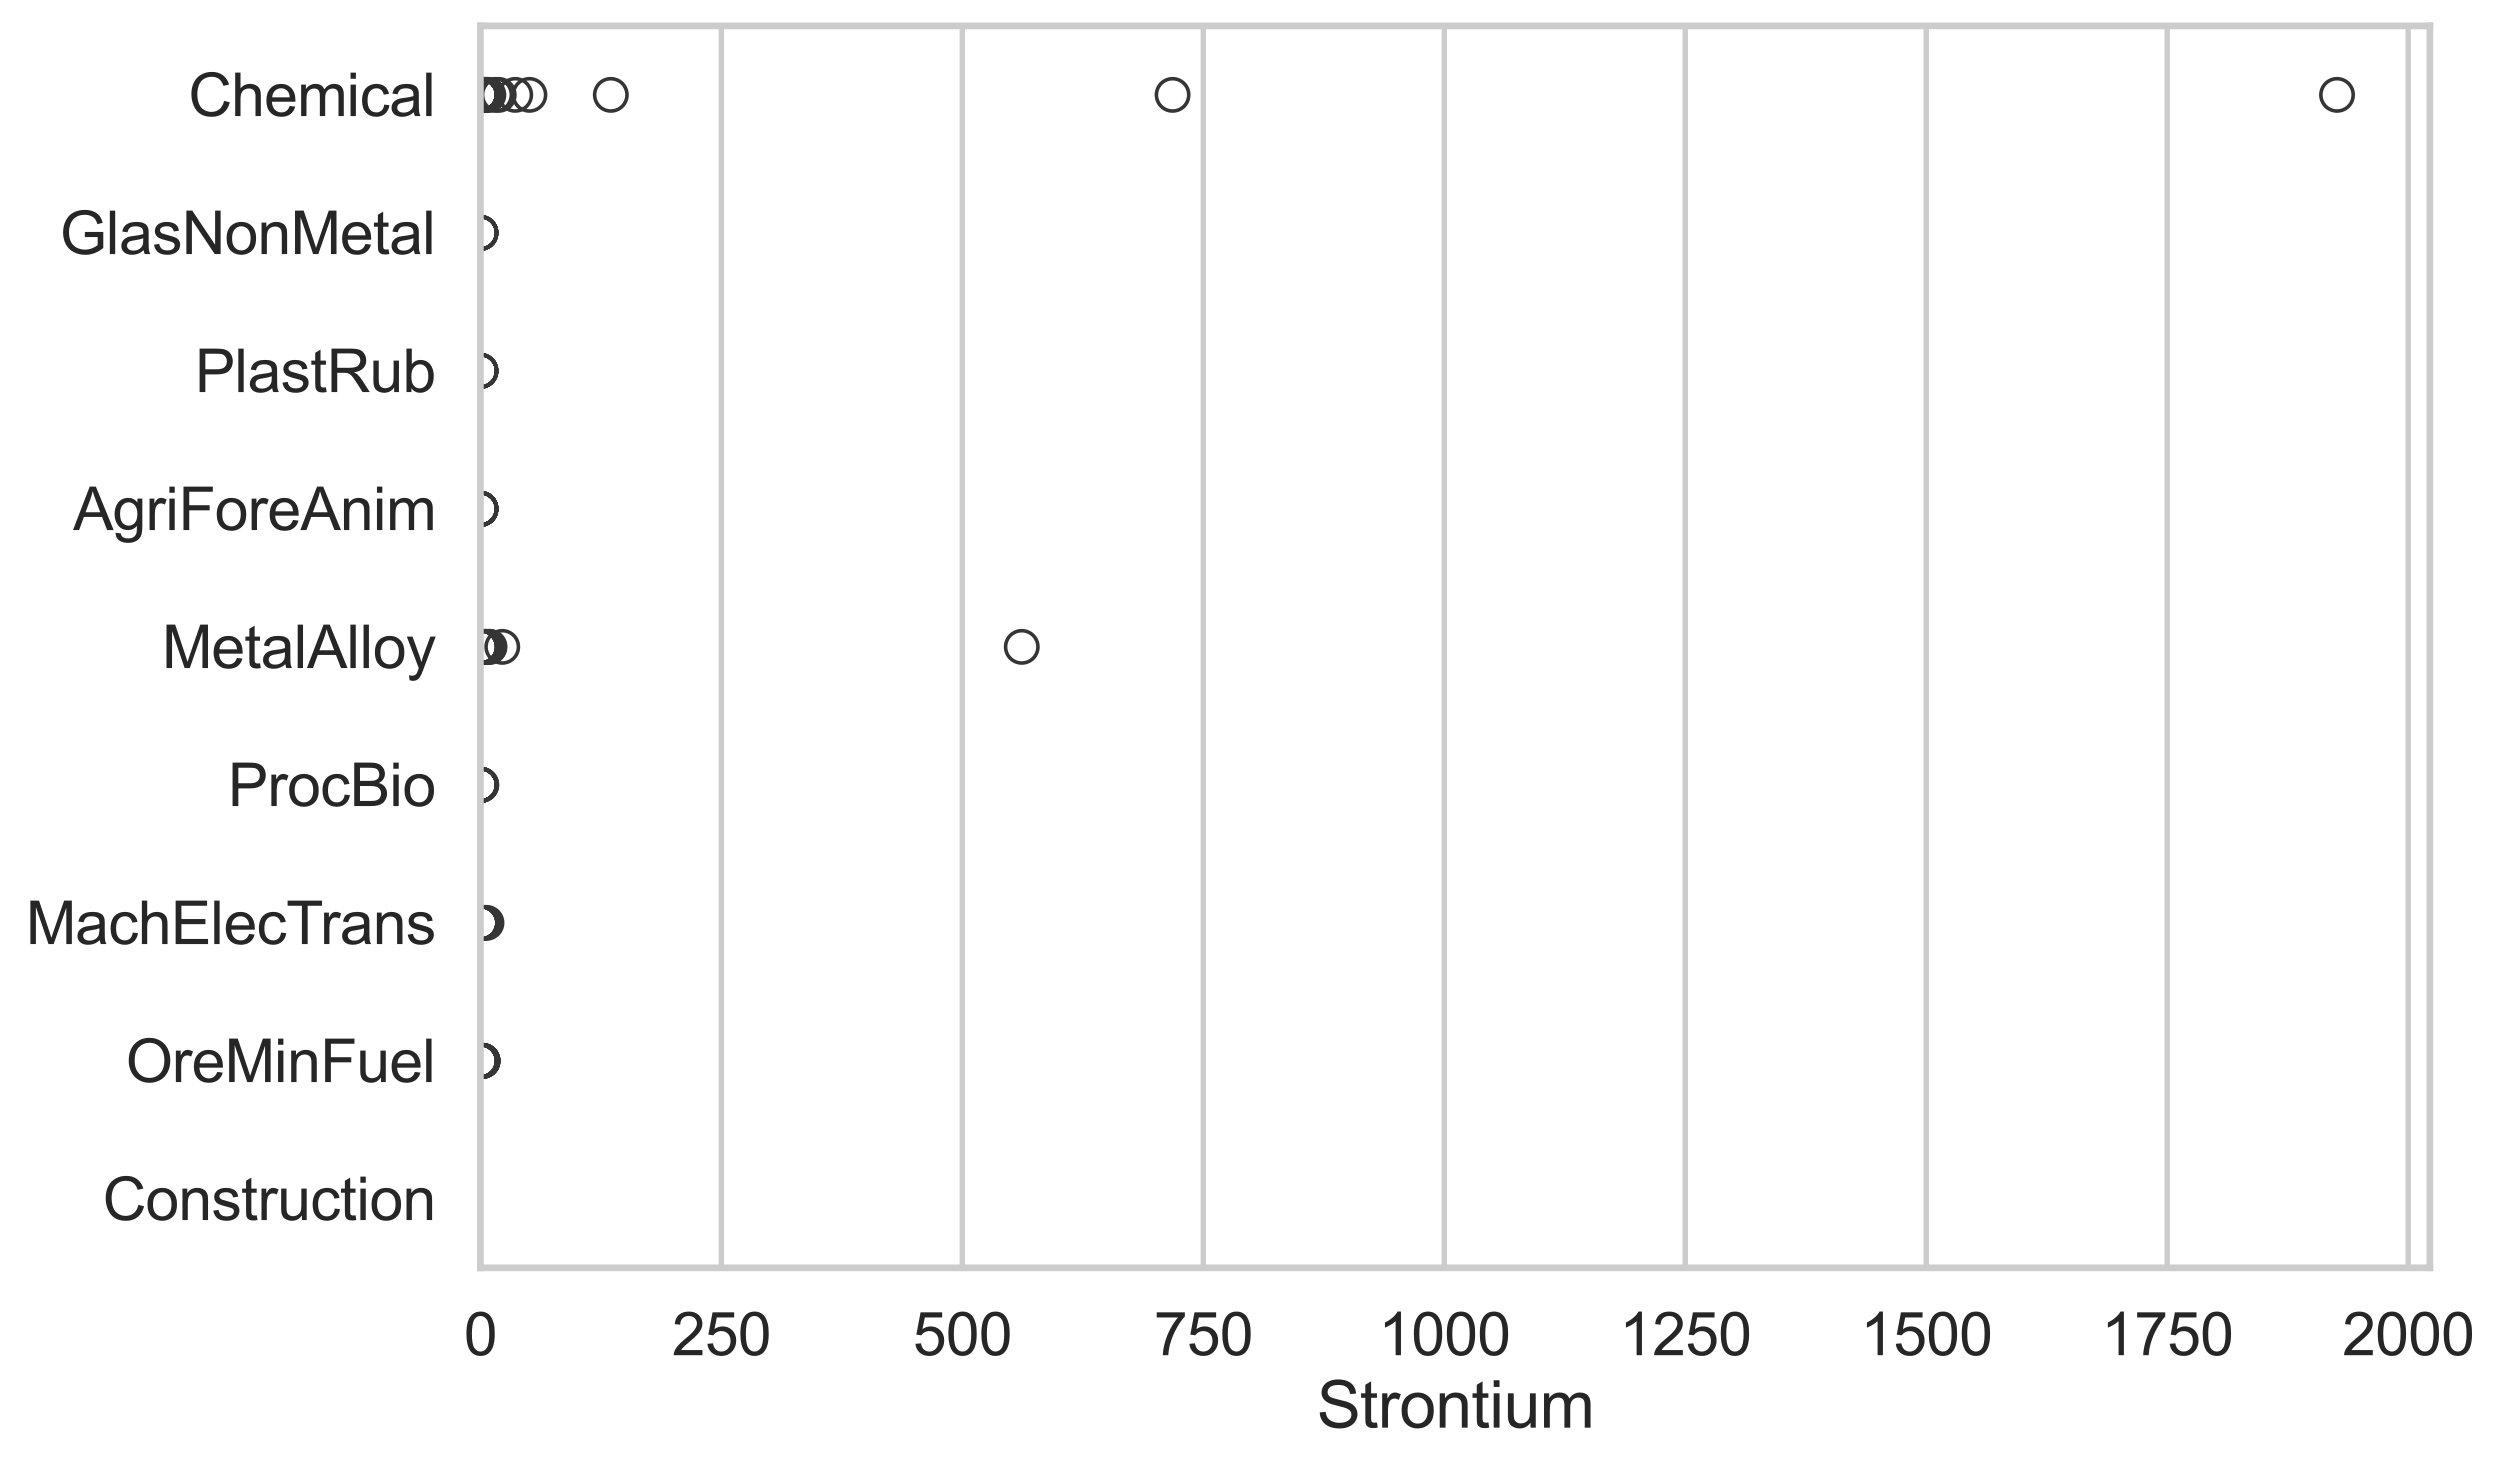 <?xml version="1.0" encoding="utf-8" standalone="no"?>
<!DOCTYPE svg PUBLIC "-//W3C//DTD SVG 1.1//EN"
  "http://www.w3.org/Graphics/SVG/1.1/DTD/svg11.dtd">
<svg xmlns:xlink="http://www.w3.org/1999/xlink" width="695.785pt" height="408.111pt" viewBox="0 0 695.785 408.111" xmlns="http://www.w3.org/2000/svg" version="1.1">
 <defs>
  <style type="text/css">*{stroke-linejoin: round; stroke-linecap: butt}</style>
 </defs>
 <g id="figure_1">
  <g id="patch_1">
   <path d="M 0 408.111 
L 695.785 408.111 
L 695.785 0 
L 0 0 
z
" style="fill: #ffffff"/>
  </g>
  <g id="axes_1">
   <g id="patch_2">
    <path d="M 133.697 352.86 
L 676.268 352.86 
L 676.268 7.2 
L 133.697 7.2 
z
" style="fill: #ffffff"/>
   </g>
   <g id="matplotlib.axis_1">
    <g id="xtick_1">
     <g id="line2d_1">
      <path d="M 133.697 352.86 
L 133.697 7.2 
" clip-path="url(#p10e3d4c0ec)" style="fill: none; stroke: #cccccc; stroke-width: 1.5; stroke-linecap: round"/>
     </g>
     <g id="text_1">
      <!-- 0 -->
      <g style="fill: #262626" transform="translate(129.109 377.17) scale(0.165 -0.165)">
       <defs>
        <path id="ArialMT-30" d="M 266 2259 
Q 266 3072 433 3567 
Q 600 4063 929 4331 
Q 1259 4600 1759 4600 
Q 2128 4600 2406 4451 
Q 2684 4303 2865 4023 
Q 3047 3744 3150 3342 
Q 3253 2941 3253 2259 
Q 3253 1453 3087 958 
Q 2922 463 2592 192 
Q 2263 -78 1759 -78 
Q 1097 -78 719 397 
Q 266 969 266 2259 
z
M 844 2259 
Q 844 1131 1108 757 
Q 1372 384 1759 384 
Q 2147 384 2411 759 
Q 2675 1134 2675 2259 
Q 2675 3391 2411 3762 
Q 2147 4134 1753 4134 
Q 1366 4134 1134 3806 
Q 844 3388 844 2259 
z
" transform="scale(0.016)"/>
       </defs>
       <use xlink:href="#ArialMT-30"/>
      </g>
     </g>
    </g>
    <g id="xtick_2">
     <g id="line2d_2">
      <path d="M 200.764 352.86 
L 200.764 7.2 
" clip-path="url(#p10e3d4c0ec)" style="fill: none; stroke: #cccccc; stroke-width: 1.5; stroke-linecap: round"/>
     </g>
     <g id="text_2">
      <!-- 250 -->
      <g style="fill: #262626" transform="translate(187.001 377.17) scale(0.165 -0.165)">
       <defs>
        <path id="ArialMT-32" d="M 3222 541 
L 3222 0 
L 194 0 
Q 188 203 259 391 
Q 375 700 629 1000 
Q 884 1300 1366 1694 
Q 2113 2306 2375 2664 
Q 2638 3022 2638 3341 
Q 2638 3675 2398 3904 
Q 2159 4134 1775 4134 
Q 1369 4134 1125 3890 
Q 881 3647 878 3216 
L 300 3275 
Q 359 3922 746 4261 
Q 1134 4600 1788 4600 
Q 2447 4600 2831 4234 
Q 3216 3869 3216 3328 
Q 3216 3053 3103 2787 
Q 2991 2522 2730 2228 
Q 2469 1934 1863 1422 
Q 1356 997 1212 845 
Q 1069 694 975 541 
L 3222 541 
z
" transform="scale(0.016)"/>
        <path id="ArialMT-35" d="M 266 1200 
L 856 1250 
Q 922 819 1161 601 
Q 1400 384 1738 384 
Q 2144 384 2425 690 
Q 2706 997 2706 1503 
Q 2706 1984 2436 2262 
Q 2166 2541 1728 2541 
Q 1456 2541 1237 2417 
Q 1019 2294 894 2097 
L 366 2166 
L 809 4519 
L 3088 4519 
L 3088 3981 
L 1259 3981 
L 1013 2750 
Q 1425 3038 1878 3038 
Q 2478 3038 2890 2622 
Q 3303 2206 3303 1553 
Q 3303 931 2941 478 
Q 2500 -78 1738 -78 
Q 1113 -78 717 272 
Q 322 622 266 1200 
z
" transform="scale(0.016)"/>
       </defs>
       <use xlink:href="#ArialMT-32"/>
       <use xlink:href="#ArialMT-35" transform="translate(55.615 0)"/>
       <use xlink:href="#ArialMT-30" transform="translate(111.23 0)"/>
      </g>
     </g>
    </g>
    <g id="xtick_3">
     <g id="line2d_3">
      <path d="M 267.831 352.86 
L 267.831 7.2 
" clip-path="url(#p10e3d4c0ec)" style="fill: none; stroke: #cccccc; stroke-width: 1.5; stroke-linecap: round"/>
     </g>
     <g id="text_3">
      <!-- 500 -->
      <g style="fill: #262626" transform="translate(254.068 377.17) scale(0.165 -0.165)">
       <use xlink:href="#ArialMT-35"/>
       <use xlink:href="#ArialMT-30" transform="translate(55.615 0)"/>
       <use xlink:href="#ArialMT-30" transform="translate(111.23 0)"/>
      </g>
     </g>
    </g>
    <g id="xtick_4">
     <g id="line2d_4">
      <path d="M 334.898 352.86 
L 334.898 7.2 
" clip-path="url(#p10e3d4c0ec)" style="fill: none; stroke: #cccccc; stroke-width: 1.5; stroke-linecap: round"/>
     </g>
     <g id="text_4">
      <!-- 750 -->
      <g style="fill: #262626" transform="translate(321.135 377.17) scale(0.165 -0.165)">
       <defs>
        <path id="ArialMT-37" d="M 303 3981 
L 303 4522 
L 3269 4522 
L 3269 4084 
Q 2831 3619 2401 2847 
Q 1972 2075 1738 1259 
Q 1569 684 1522 0 
L 944 0 
Q 953 541 1156 1306 
Q 1359 2072 1739 2783 
Q 2119 3494 2547 3981 
L 303 3981 
z
" transform="scale(0.016)"/>
       </defs>
       <use xlink:href="#ArialMT-37"/>
       <use xlink:href="#ArialMT-35" transform="translate(55.615 0)"/>
       <use xlink:href="#ArialMT-30" transform="translate(111.23 0)"/>
      </g>
     </g>
    </g>
    <g id="xtick_5">
     <g id="line2d_5">
      <path d="M 401.965 352.86 
L 401.965 7.2 
" clip-path="url(#p10e3d4c0ec)" style="fill: none; stroke: #cccccc; stroke-width: 1.5; stroke-linecap: round"/>
     </g>
     <g id="text_5">
      <!-- 1000 -->
      <g style="fill: #262626" transform="translate(383.614 377.17) scale(0.165 -0.165)">
       <defs>
        <path id="ArialMT-31" d="M 2384 0 
L 1822 0 
L 1822 3584 
Q 1619 3391 1289 3197 
Q 959 3003 697 2906 
L 697 3450 
Q 1169 3672 1522 3987 
Q 1875 4303 2022 4600 
L 2384 4600 
L 2384 0 
z
" transform="scale(0.016)"/>
       </defs>
       <use xlink:href="#ArialMT-31"/>
       <use xlink:href="#ArialMT-30" transform="translate(55.615 0)"/>
       <use xlink:href="#ArialMT-30" transform="translate(111.23 0)"/>
       <use xlink:href="#ArialMT-30" transform="translate(166.846 0)"/>
      </g>
     </g>
    </g>
    <g id="xtick_6">
     <g id="line2d_6">
      <path d="M 469.032 352.86 
L 469.032 7.2 
" clip-path="url(#p10e3d4c0ec)" style="fill: none; stroke: #cccccc; stroke-width: 1.5; stroke-linecap: round"/>
     </g>
     <g id="text_6">
      <!-- 1250 -->
      <g style="fill: #262626" transform="translate(450.681 377.17) scale(0.165 -0.165)">
       <use xlink:href="#ArialMT-31"/>
       <use xlink:href="#ArialMT-32" transform="translate(55.615 0)"/>
       <use xlink:href="#ArialMT-35" transform="translate(111.23 0)"/>
       <use xlink:href="#ArialMT-30" transform="translate(166.846 0)"/>
      </g>
     </g>
    </g>
    <g id="xtick_7">
     <g id="line2d_7">
      <path d="M 536.099 352.86 
L 536.099 7.2 
" clip-path="url(#p10e3d4c0ec)" style="fill: none; stroke: #cccccc; stroke-width: 1.5; stroke-linecap: round"/>
     </g>
     <g id="text_7">
      <!-- 1500 -->
      <g style="fill: #262626" transform="translate(517.748 377.17) scale(0.165 -0.165)">
       <use xlink:href="#ArialMT-31"/>
       <use xlink:href="#ArialMT-35" transform="translate(55.615 0)"/>
       <use xlink:href="#ArialMT-30" transform="translate(111.23 0)"/>
       <use xlink:href="#ArialMT-30" transform="translate(166.846 0)"/>
      </g>
     </g>
    </g>
    <g id="xtick_8">
     <g id="line2d_8">
      <path d="M 603.166 352.86 
L 603.166 7.2 
" clip-path="url(#p10e3d4c0ec)" style="fill: none; stroke: #cccccc; stroke-width: 1.5; stroke-linecap: round"/>
     </g>
     <g id="text_8">
      <!-- 1750 -->
      <g style="fill: #262626" transform="translate(584.815 377.17) scale(0.165 -0.165)">
       <use xlink:href="#ArialMT-31"/>
       <use xlink:href="#ArialMT-37" transform="translate(55.615 0)"/>
       <use xlink:href="#ArialMT-35" transform="translate(111.23 0)"/>
       <use xlink:href="#ArialMT-30" transform="translate(166.846 0)"/>
      </g>
     </g>
    </g>
    <g id="xtick_9">
     <g id="line2d_9">
      <path d="M 670.234 352.86 
L 670.234 7.2 
" clip-path="url(#p10e3d4c0ec)" style="fill: none; stroke: #cccccc; stroke-width: 1.5; stroke-linecap: round"/>
     </g>
     <g id="text_9">
      <!-- 2000 -->
      <g style="fill: #262626" transform="translate(651.882 377.17) scale(0.165 -0.165)">
       <use xlink:href="#ArialMT-32"/>
       <use xlink:href="#ArialMT-30" transform="translate(55.615 0)"/>
       <use xlink:href="#ArialMT-30" transform="translate(111.23 0)"/>
       <use xlink:href="#ArialMT-30" transform="translate(166.846 0)"/>
      </g>
     </g>
    </g>
    <g id="text_10">
     <!-- Strontium -->
     <g style="fill: #262626" transform="translate(366.471 397.334) scale(0.18 -0.18)">
      <defs>
       <path id="ArialMT-53" d="M 288 1472 
L 859 1522 
Q 900 1178 1048 958 
Q 1197 738 1509 602 
Q 1822 466 2213 466 
Q 2559 466 2825 569 
Q 3091 672 3220 851 
Q 3350 1031 3350 1244 
Q 3350 1459 3225 1620 
Q 3100 1781 2813 1891 
Q 2628 1963 1997 2114 
Q 1366 2266 1113 2400 
Q 784 2572 623 2826 
Q 463 3081 463 3397 
Q 463 3744 659 4045 
Q 856 4347 1234 4503 
Q 1613 4659 2075 4659 
Q 2584 4659 2973 4495 
Q 3363 4331 3572 4012 
Q 3781 3694 3797 3291 
L 3216 3247 
Q 3169 3681 2898 3903 
Q 2628 4125 2100 4125 
Q 1550 4125 1298 3923 
Q 1047 3722 1047 3438 
Q 1047 3191 1225 3031 
Q 1400 2872 2139 2705 
Q 2878 2538 3153 2413 
Q 3553 2228 3743 1945 
Q 3934 1663 3934 1294 
Q 3934 928 3725 604 
Q 3516 281 3123 101 
Q 2731 -78 2241 -78 
Q 1619 -78 1198 103 
Q 778 284 539 648 
Q 300 1013 288 1472 
z
" transform="scale(0.016)"/>
       <path id="ArialMT-74" d="M 1650 503 
L 1731 6 
Q 1494 -44 1306 -44 
Q 1000 -44 831 53 
Q 663 150 594 308 
Q 525 466 525 972 
L 525 2881 
L 113 2881 
L 113 3319 
L 525 3319 
L 525 4141 
L 1084 4478 
L 1084 3319 
L 1650 3319 
L 1650 2881 
L 1084 2881 
L 1084 941 
Q 1084 700 1114 631 
Q 1144 563 1211 522 
Q 1278 481 1403 481 
Q 1497 481 1650 503 
z
" transform="scale(0.016)"/>
       <path id="ArialMT-72" d="M 416 0 
L 416 3319 
L 922 3319 
L 922 2816 
Q 1116 3169 1280 3281 
Q 1444 3394 1641 3394 
Q 1925 3394 2219 3213 
L 2025 2691 
Q 1819 2813 1613 2813 
Q 1428 2813 1281 2702 
Q 1134 2591 1072 2394 
Q 978 2094 978 1738 
L 978 0 
L 416 0 
z
" transform="scale(0.016)"/>
       <path id="ArialMT-6f" d="M 213 1659 
Q 213 2581 725 3025 
Q 1153 3394 1769 3394 
Q 2453 3394 2887 2945 
Q 3322 2497 3322 1706 
Q 3322 1066 3130 698 
Q 2938 331 2570 128 
Q 2203 -75 1769 -75 
Q 1072 -75 642 372 
Q 213 819 213 1659 
z
M 791 1659 
Q 791 1022 1069 705 
Q 1347 388 1769 388 
Q 2188 388 2466 706 
Q 2744 1025 2744 1678 
Q 2744 2294 2464 2611 
Q 2184 2928 1769 2928 
Q 1347 2928 1069 2612 
Q 791 2297 791 1659 
z
" transform="scale(0.016)"/>
       <path id="ArialMT-6e" d="M 422 0 
L 422 3319 
L 928 3319 
L 928 2847 
Q 1294 3394 1984 3394 
Q 2284 3394 2536 3286 
Q 2788 3178 2913 3003 
Q 3038 2828 3088 2588 
Q 3119 2431 3119 2041 
L 3119 0 
L 2556 0 
L 2556 2019 
Q 2556 2363 2490 2533 
Q 2425 2703 2258 2804 
Q 2091 2906 1866 2906 
Q 1506 2906 1245 2678 
Q 984 2450 984 1813 
L 984 0 
L 422 0 
z
" transform="scale(0.016)"/>
       <path id="ArialMT-69" d="M 425 3934 
L 425 4581 
L 988 4581 
L 988 3934 
L 425 3934 
z
M 425 0 
L 425 3319 
L 988 3319 
L 988 0 
L 425 0 
z
" transform="scale(0.016)"/>
       <path id="ArialMT-75" d="M 2597 0 
L 2597 488 
Q 2209 -75 1544 -75 
Q 1250 -75 995 37 
Q 741 150 617 320 
Q 494 491 444 738 
Q 409 903 409 1263 
L 409 3319 
L 972 3319 
L 972 1478 
Q 972 1038 1006 884 
Q 1059 663 1231 536 
Q 1403 409 1656 409 
Q 1909 409 2131 539 
Q 2353 669 2445 892 
Q 2538 1116 2538 1541 
L 2538 3319 
L 3100 3319 
L 3100 0 
L 2597 0 
z
" transform="scale(0.016)"/>
       <path id="ArialMT-6d" d="M 422 0 
L 422 3319 
L 925 3319 
L 925 2853 
Q 1081 3097 1340 3245 
Q 1600 3394 1931 3394 
Q 2300 3394 2536 3241 
Q 2772 3088 2869 2813 
Q 3263 3394 3894 3394 
Q 4388 3394 4653 3120 
Q 4919 2847 4919 2278 
L 4919 0 
L 4359 0 
L 4359 2091 
Q 4359 2428 4304 2576 
Q 4250 2725 4106 2815 
Q 3963 2906 3769 2906 
Q 3419 2906 3187 2673 
Q 2956 2441 2956 1928 
L 2956 0 
L 2394 0 
L 2394 2156 
Q 2394 2531 2256 2718 
Q 2119 2906 1806 2906 
Q 1569 2906 1367 2781 
Q 1166 2656 1075 2415 
Q 984 2175 984 1722 
L 984 0 
L 422 0 
z
" transform="scale(0.016)"/>
      </defs>
      <use xlink:href="#ArialMT-53"/>
      <use xlink:href="#ArialMT-74" transform="translate(66.699 0)"/>
      <use xlink:href="#ArialMT-72" transform="translate(94.482 0)"/>
      <use xlink:href="#ArialMT-6f" transform="translate(127.783 0)"/>
      <use xlink:href="#ArialMT-6e" transform="translate(183.398 0)"/>
      <use xlink:href="#ArialMT-74" transform="translate(239.014 0)"/>
      <use xlink:href="#ArialMT-69" transform="translate(266.797 0)"/>
      <use xlink:href="#ArialMT-75" transform="translate(289.014 0)"/>
      <use xlink:href="#ArialMT-6d" transform="translate(344.629 0)"/>
     </g>
    </g>
   </g>
   <g id="matplotlib.axis_2">
    <g id="ytick_1">
     <g id="text_11">
      <!-- Chemical -->
      <g style="fill: #262626" transform="translate(52.428 32.309) scale(0.165 -0.165)">
       <defs>
        <path id="ArialMT-43" d="M 3763 1606 
L 4369 1453 
Q 4178 706 3683 314 
Q 3188 -78 2472 -78 
Q 1731 -78 1267 223 
Q 803 525 561 1097 
Q 319 1669 319 2325 
Q 319 3041 592 3573 
Q 866 4106 1370 4382 
Q 1875 4659 2481 4659 
Q 3169 4659 3637 4309 
Q 4106 3959 4291 3325 
L 3694 3184 
Q 3534 3684 3231 3912 
Q 2928 4141 2469 4141 
Q 1941 4141 1586 3887 
Q 1231 3634 1087 3207 
Q 944 2781 944 2328 
Q 944 1744 1114 1308 
Q 1284 872 1643 656 
Q 2003 441 2422 441 
Q 2931 441 3284 734 
Q 3638 1028 3763 1606 
z
" transform="scale(0.016)"/>
        <path id="ArialMT-68" d="M 422 0 
L 422 4581 
L 984 4581 
L 984 2938 
Q 1378 3394 1978 3394 
Q 2347 3394 2619 3248 
Q 2891 3103 3008 2847 
Q 3125 2591 3125 2103 
L 3125 0 
L 2563 0 
L 2563 2103 
Q 2563 2525 2380 2717 
Q 2197 2909 1863 2909 
Q 1613 2909 1392 2779 
Q 1172 2650 1078 2428 
Q 984 2206 984 1816 
L 984 0 
L 422 0 
z
" transform="scale(0.016)"/>
        <path id="ArialMT-65" d="M 2694 1069 
L 3275 997 
Q 3138 488 2766 206 
Q 2394 -75 1816 -75 
Q 1088 -75 661 373 
Q 234 822 234 1631 
Q 234 2469 665 2931 
Q 1097 3394 1784 3394 
Q 2450 3394 2872 2941 
Q 3294 2488 3294 1666 
Q 3294 1616 3291 1516 
L 816 1516 
Q 847 969 1125 678 
Q 1403 388 1819 388 
Q 2128 388 2347 550 
Q 2566 713 2694 1069 
z
M 847 1978 
L 2700 1978 
Q 2663 2397 2488 2606 
Q 2219 2931 1791 2931 
Q 1403 2931 1139 2672 
Q 875 2413 847 1978 
z
" transform="scale(0.016)"/>
        <path id="ArialMT-63" d="M 2588 1216 
L 3141 1144 
Q 3050 572 2676 248 
Q 2303 -75 1759 -75 
Q 1078 -75 664 370 
Q 250 816 250 1647 
Q 250 2184 428 2587 
Q 606 2991 970 3192 
Q 1334 3394 1763 3394 
Q 2303 3394 2647 3120 
Q 2991 2847 3088 2344 
L 2541 2259 
Q 2463 2594 2264 2762 
Q 2066 2931 1784 2931 
Q 1359 2931 1093 2626 
Q 828 2322 828 1663 
Q 828 994 1084 691 
Q 1341 388 1753 388 
Q 2084 388 2306 591 
Q 2528 794 2588 1216 
z
" transform="scale(0.016)"/>
        <path id="ArialMT-61" d="M 2588 409 
Q 2275 144 1986 34 
Q 1697 -75 1366 -75 
Q 819 -75 525 192 
Q 231 459 231 875 
Q 231 1119 342 1320 
Q 453 1522 633 1644 
Q 813 1766 1038 1828 
Q 1203 1872 1538 1913 
Q 2219 1994 2541 2106 
Q 2544 2222 2544 2253 
Q 2544 2597 2384 2738 
Q 2169 2928 1744 2928 
Q 1347 2928 1158 2789 
Q 969 2650 878 2297 
L 328 2372 
Q 403 2725 575 2942 
Q 747 3159 1072 3276 
Q 1397 3394 1825 3394 
Q 2250 3394 2515 3294 
Q 2781 3194 2906 3042 
Q 3031 2891 3081 2659 
Q 3109 2516 3109 2141 
L 3109 1391 
Q 3109 606 3145 398 
Q 3181 191 3288 0 
L 2700 0 
Q 2613 175 2588 409 
z
M 2541 1666 
Q 2234 1541 1622 1453 
Q 1275 1403 1131 1340 
Q 988 1278 909 1158 
Q 831 1038 831 891 
Q 831 666 1001 516 
Q 1172 366 1500 366 
Q 1825 366 2078 508 
Q 2331 650 2450 897 
Q 2541 1088 2541 1459 
L 2541 1666 
z
" transform="scale(0.016)"/>
        <path id="ArialMT-6c" d="M 409 0 
L 409 4581 
L 972 4581 
L 972 0 
L 409 0 
z
" transform="scale(0.016)"/>
       </defs>
       <use xlink:href="#ArialMT-43"/>
       <use xlink:href="#ArialMT-68" transform="translate(72.217 0)"/>
       <use xlink:href="#ArialMT-65" transform="translate(127.832 0)"/>
       <use xlink:href="#ArialMT-6d" transform="translate(183.447 0)"/>
       <use xlink:href="#ArialMT-69" transform="translate(266.748 0)"/>
       <use xlink:href="#ArialMT-63" transform="translate(288.965 0)"/>
       <use xlink:href="#ArialMT-61" transform="translate(338.965 0)"/>
       <use xlink:href="#ArialMT-6c" transform="translate(394.58 0)"/>
      </g>
     </g>
    </g>
    <g id="ytick_2">
     <g id="text_12">
      <!-- GlasNonMetal -->
      <g style="fill: #262626" transform="translate(16.659 70.715) scale(0.165 -0.165)">
       <defs>
        <path id="ArialMT-47" d="M 2638 1797 
L 2638 2334 
L 4578 2338 
L 4578 638 
Q 4131 281 3656 101 
Q 3181 -78 2681 -78 
Q 2006 -78 1454 211 
Q 903 500 622 1047 
Q 341 1594 341 2269 
Q 341 2938 620 3517 
Q 900 4097 1425 4378 
Q 1950 4659 2634 4659 
Q 3131 4659 3532 4498 
Q 3934 4338 4162 4050 
Q 4391 3763 4509 3300 
L 3963 3150 
Q 3859 3500 3706 3700 
Q 3553 3900 3268 4020 
Q 2984 4141 2638 4141 
Q 2222 4141 1919 4014 
Q 1616 3888 1430 3681 
Q 1244 3475 1141 3228 
Q 966 2803 966 2306 
Q 966 1694 1177 1281 
Q 1388 869 1791 669 
Q 2194 469 2647 469 
Q 3041 469 3416 620 
Q 3791 772 3984 944 
L 3984 1797 
L 2638 1797 
z
" transform="scale(0.016)"/>
        <path id="ArialMT-73" d="M 197 991 
L 753 1078 
Q 800 744 1014 566 
Q 1228 388 1613 388 
Q 2000 388 2187 545 
Q 2375 703 2375 916 
Q 2375 1106 2209 1216 
Q 2094 1291 1634 1406 
Q 1016 1563 777 1677 
Q 538 1791 414 1992 
Q 291 2194 291 2438 
Q 291 2659 392 2848 
Q 494 3038 669 3163 
Q 800 3259 1026 3326 
Q 1253 3394 1513 3394 
Q 1903 3394 2198 3281 
Q 2494 3169 2634 2976 
Q 2775 2784 2828 2463 
L 2278 2388 
Q 2241 2644 2061 2787 
Q 1881 2931 1553 2931 
Q 1166 2931 1000 2803 
Q 834 2675 834 2503 
Q 834 2394 903 2306 
Q 972 2216 1119 2156 
Q 1203 2125 1616 2013 
Q 2213 1853 2448 1751 
Q 2684 1650 2818 1456 
Q 2953 1263 2953 975 
Q 2953 694 2789 445 
Q 2625 197 2315 61 
Q 2006 -75 1616 -75 
Q 969 -75 630 194 
Q 291 463 197 991 
z
" transform="scale(0.016)"/>
        <path id="ArialMT-4e" d="M 488 0 
L 488 4581 
L 1109 4581 
L 3516 984 
L 3516 4581 
L 4097 4581 
L 4097 0 
L 3475 0 
L 1069 3600 
L 1069 0 
L 488 0 
z
" transform="scale(0.016)"/>
        <path id="ArialMT-4d" d="M 475 0 
L 475 4581 
L 1388 4581 
L 2472 1338 
Q 2622 884 2691 659 
Q 2769 909 2934 1394 
L 4031 4581 
L 4847 4581 
L 4847 0 
L 4263 0 
L 4263 3834 
L 2931 0 
L 2384 0 
L 1059 3900 
L 1059 0 
L 475 0 
z
" transform="scale(0.016)"/>
       </defs>
       <use xlink:href="#ArialMT-47"/>
       <use xlink:href="#ArialMT-6c" transform="translate(77.783 0)"/>
       <use xlink:href="#ArialMT-61" transform="translate(100 0)"/>
       <use xlink:href="#ArialMT-73" transform="translate(155.615 0)"/>
       <use xlink:href="#ArialMT-4e" transform="translate(205.615 0)"/>
       <use xlink:href="#ArialMT-6f" transform="translate(277.832 0)"/>
       <use xlink:href="#ArialMT-6e" transform="translate(333.447 0)"/>
       <use xlink:href="#ArialMT-4d" transform="translate(389.062 0)"/>
       <use xlink:href="#ArialMT-65" transform="translate(472.363 0)"/>
       <use xlink:href="#ArialMT-74" transform="translate(527.979 0)"/>
       <use xlink:href="#ArialMT-61" transform="translate(555.762 0)"/>
       <use xlink:href="#ArialMT-6c" transform="translate(611.377 0)"/>
      </g>
     </g>
    </g>
    <g id="ytick_3">
     <g id="text_13">
      <!-- PlastRub -->
      <g style="fill: #262626" transform="translate(54.248 109.122) scale(0.165 -0.165)">
       <defs>
        <path id="ArialMT-50" d="M 494 0 
L 494 4581 
L 2222 4581 
Q 2678 4581 2919 4538 
Q 3256 4481 3484 4323 
Q 3713 4166 3852 3881 
Q 3991 3597 3991 3256 
Q 3991 2672 3619 2267 
Q 3247 1863 2275 1863 
L 1100 1863 
L 1100 0 
L 494 0 
z
M 1100 2403 
L 2284 2403 
Q 2872 2403 3119 2622 
Q 3366 2841 3366 3238 
Q 3366 3525 3220 3729 
Q 3075 3934 2838 4000 
Q 2684 4041 2272 4041 
L 1100 4041 
L 1100 2403 
z
" transform="scale(0.016)"/>
        <path id="ArialMT-52" d="M 503 0 
L 503 4581 
L 2534 4581 
Q 3147 4581 3465 4457 
Q 3784 4334 3975 4021 
Q 4166 3709 4166 3331 
Q 4166 2844 3850 2509 
Q 3534 2175 2875 2084 
Q 3116 1969 3241 1856 
Q 3506 1613 3744 1247 
L 4541 0 
L 3778 0 
L 3172 953 
Q 2906 1366 2734 1584 
Q 2563 1803 2427 1890 
Q 2291 1978 2150 2013 
Q 2047 2034 1813 2034 
L 1109 2034 
L 1109 0 
L 503 0 
z
M 1109 2559 
L 2413 2559 
Q 2828 2559 3062 2645 
Q 3297 2731 3419 2920 
Q 3541 3109 3541 3331 
Q 3541 3656 3305 3865 
Q 3069 4075 2559 4075 
L 1109 4075 
L 1109 2559 
z
" transform="scale(0.016)"/>
        <path id="ArialMT-62" d="M 941 0 
L 419 0 
L 419 4581 
L 981 4581 
L 981 2947 
Q 1338 3394 1891 3394 
Q 2197 3394 2470 3270 
Q 2744 3147 2920 2923 
Q 3097 2700 3197 2384 
Q 3297 2069 3297 1709 
Q 3297 856 2875 390 
Q 2453 -75 1863 -75 
Q 1275 -75 941 416 
L 941 0 
z
M 934 1684 
Q 934 1088 1097 822 
Q 1363 388 1816 388 
Q 2184 388 2453 708 
Q 2722 1028 2722 1663 
Q 2722 2313 2464 2622 
Q 2206 2931 1841 2931 
Q 1472 2931 1203 2611 
Q 934 2291 934 1684 
z
" transform="scale(0.016)"/>
       </defs>
       <use xlink:href="#ArialMT-50"/>
       <use xlink:href="#ArialMT-6c" transform="translate(66.699 0)"/>
       <use xlink:href="#ArialMT-61" transform="translate(88.916 0)"/>
       <use xlink:href="#ArialMT-73" transform="translate(144.531 0)"/>
       <use xlink:href="#ArialMT-74" transform="translate(194.531 0)"/>
       <use xlink:href="#ArialMT-52" transform="translate(222.314 0)"/>
       <use xlink:href="#ArialMT-75" transform="translate(294.531 0)"/>
       <use xlink:href="#ArialMT-62" transform="translate(350.146 0)"/>
      </g>
     </g>
    </g>
    <g id="ytick_4">
     <g id="text_14">
      <!-- AgriForeAnim -->
      <g style="fill: #262626" transform="translate(20.341 147.529) scale(0.165 -0.165)">
       <defs>
        <path id="ArialMT-41" d="M -9 0 
L 1750 4581 
L 2403 4581 
L 4278 0 
L 3588 0 
L 3053 1388 
L 1138 1388 
L 634 0 
L -9 0 
z
M 1313 1881 
L 2866 1881 
L 2388 3150 
Q 2169 3728 2063 4100 
Q 1975 3659 1816 3225 
L 1313 1881 
z
" transform="scale(0.016)"/>
        <path id="ArialMT-67" d="M 319 -275 
L 866 -356 
Q 900 -609 1056 -725 
Q 1266 -881 1628 -881 
Q 2019 -881 2231 -725 
Q 2444 -569 2519 -288 
Q 2563 -116 2559 434 
Q 2191 0 1641 0 
Q 956 0 581 494 
Q 206 988 206 1678 
Q 206 2153 378 2554 
Q 550 2956 876 3175 
Q 1203 3394 1644 3394 
Q 2231 3394 2613 2919 
L 2613 3319 
L 3131 3319 
L 3131 450 
Q 3131 -325 2973 -648 
Q 2816 -972 2473 -1159 
Q 2131 -1347 1631 -1347 
Q 1038 -1347 672 -1080 
Q 306 -813 319 -275 
z
M 784 1719 
Q 784 1066 1043 766 
Q 1303 466 1694 466 
Q 2081 466 2343 764 
Q 2606 1063 2606 1700 
Q 2606 2309 2336 2618 
Q 2066 2928 1684 2928 
Q 1309 2928 1046 2623 
Q 784 2319 784 1719 
z
" transform="scale(0.016)"/>
        <path id="ArialMT-46" d="M 525 0 
L 525 4581 
L 3616 4581 
L 3616 4041 
L 1131 4041 
L 1131 2622 
L 3281 2622 
L 3281 2081 
L 1131 2081 
L 1131 0 
L 525 0 
z
" transform="scale(0.016)"/>
       </defs>
       <use xlink:href="#ArialMT-41"/>
       <use xlink:href="#ArialMT-67" transform="translate(66.699 0)"/>
       <use xlink:href="#ArialMT-72" transform="translate(122.314 0)"/>
       <use xlink:href="#ArialMT-69" transform="translate(155.615 0)"/>
       <use xlink:href="#ArialMT-46" transform="translate(177.832 0)"/>
       <use xlink:href="#ArialMT-6f" transform="translate(238.916 0)"/>
       <use xlink:href="#ArialMT-72" transform="translate(294.531 0)"/>
       <use xlink:href="#ArialMT-65" transform="translate(327.832 0)"/>
       <use xlink:href="#ArialMT-41" transform="translate(383.447 0)"/>
       <use xlink:href="#ArialMT-6e" transform="translate(450.146 0)"/>
       <use xlink:href="#ArialMT-69" transform="translate(505.762 0)"/>
       <use xlink:href="#ArialMT-6d" transform="translate(527.979 0)"/>
      </g>
     </g>
    </g>
    <g id="ytick_5">
     <g id="text_15">
      <!-- MetalAlloy -->
      <g style="fill: #262626" transform="translate(45.088 185.935) scale(0.165 -0.165)">
       <defs>
        <path id="ArialMT-79" d="M 397 -1278 
L 334 -750 
Q 519 -800 656 -800 
Q 844 -800 956 -737 
Q 1069 -675 1141 -563 
Q 1194 -478 1313 -144 
Q 1328 -97 1363 -6 
L 103 3319 
L 709 3319 
L 1400 1397 
Q 1534 1031 1641 628 
Q 1738 1016 1872 1384 
L 2581 3319 
L 3144 3319 
L 1881 -56 
Q 1678 -603 1566 -809 
Q 1416 -1088 1222 -1217 
Q 1028 -1347 759 -1347 
Q 597 -1347 397 -1278 
z
" transform="scale(0.016)"/>
       </defs>
       <use xlink:href="#ArialMT-4d"/>
       <use xlink:href="#ArialMT-65" transform="translate(83.301 0)"/>
       <use xlink:href="#ArialMT-74" transform="translate(138.916 0)"/>
       <use xlink:href="#ArialMT-61" transform="translate(166.699 0)"/>
       <use xlink:href="#ArialMT-6c" transform="translate(222.314 0)"/>
       <use xlink:href="#ArialMT-41" transform="translate(244.531 0)"/>
       <use xlink:href="#ArialMT-6c" transform="translate(311.23 0)"/>
       <use xlink:href="#ArialMT-6c" transform="translate(333.447 0)"/>
       <use xlink:href="#ArialMT-6f" transform="translate(355.664 0)"/>
       <use xlink:href="#ArialMT-79" transform="translate(411.279 0)"/>
      </g>
     </g>
    </g>
    <g id="ytick_6">
     <g id="text_16">
      <!-- ProcBio -->
      <g style="fill: #262626" transform="translate(63.424 224.342) scale(0.165 -0.165)">
       <defs>
        <path id="ArialMT-42" d="M 469 0 
L 469 4581 
L 2188 4581 
Q 2713 4581 3030 4442 
Q 3347 4303 3526 4014 
Q 3706 3725 3706 3409 
Q 3706 3116 3547 2856 
Q 3388 2597 3066 2438 
Q 3481 2316 3704 2022 
Q 3928 1728 3928 1328 
Q 3928 1006 3792 729 
Q 3656 453 3456 303 
Q 3256 153 2954 76 
Q 2653 0 2216 0 
L 469 0 
z
M 1075 2656 
L 2066 2656 
Q 2469 2656 2644 2709 
Q 2875 2778 2992 2937 
Q 3109 3097 3109 3338 
Q 3109 3566 3000 3739 
Q 2891 3913 2687 3977 
Q 2484 4041 1991 4041 
L 1075 4041 
L 1075 2656 
z
M 1075 541 
L 2216 541 
Q 2509 541 2628 563 
Q 2838 600 2978 687 
Q 3119 775 3209 942 
Q 3300 1109 3300 1328 
Q 3300 1584 3169 1773 
Q 3038 1963 2805 2039 
Q 2572 2116 2134 2116 
L 1075 2116 
L 1075 541 
z
" transform="scale(0.016)"/>
       </defs>
       <use xlink:href="#ArialMT-50"/>
       <use xlink:href="#ArialMT-72" transform="translate(66.699 0)"/>
       <use xlink:href="#ArialMT-6f" transform="translate(100 0)"/>
       <use xlink:href="#ArialMT-63" transform="translate(155.615 0)"/>
       <use xlink:href="#ArialMT-42" transform="translate(205.615 0)"/>
       <use xlink:href="#ArialMT-69" transform="translate(272.314 0)"/>
       <use xlink:href="#ArialMT-6f" transform="translate(294.531 0)"/>
      </g>
     </g>
    </g>
    <g id="ytick_7">
     <g id="text_17">
      <!-- MachElecTrans -->
      <g style="fill: #262626" transform="translate(7.2 262.749) scale(0.165 -0.165)">
       <defs>
        <path id="ArialMT-45" d="M 506 0 
L 506 4581 
L 3819 4581 
L 3819 4041 
L 1113 4041 
L 1113 2638 
L 3647 2638 
L 3647 2100 
L 1113 2100 
L 1113 541 
L 3925 541 
L 3925 0 
L 506 0 
z
" transform="scale(0.016)"/>
        <path id="ArialMT-54" d="M 1659 0 
L 1659 4041 
L 150 4041 
L 150 4581 
L 3781 4581 
L 3781 4041 
L 2266 4041 
L 2266 0 
L 1659 0 
z
" transform="scale(0.016)"/>
       </defs>
       <use xlink:href="#ArialMT-4d"/>
       <use xlink:href="#ArialMT-61" transform="translate(83.301 0)"/>
       <use xlink:href="#ArialMT-63" transform="translate(138.916 0)"/>
       <use xlink:href="#ArialMT-68" transform="translate(188.916 0)"/>
       <use xlink:href="#ArialMT-45" transform="translate(244.531 0)"/>
       <use xlink:href="#ArialMT-6c" transform="translate(311.23 0)"/>
       <use xlink:href="#ArialMT-65" transform="translate(333.447 0)"/>
       <use xlink:href="#ArialMT-63" transform="translate(389.062 0)"/>
       <use xlink:href="#ArialMT-54" transform="translate(439.062 0)"/>
       <use xlink:href="#ArialMT-72" transform="translate(496.396 0)"/>
       <use xlink:href="#ArialMT-61" transform="translate(529.697 0)"/>
       <use xlink:href="#ArialMT-6e" transform="translate(585.312 0)"/>
       <use xlink:href="#ArialMT-73" transform="translate(640.928 0)"/>
      </g>
     </g>
    </g>
    <g id="ytick_8">
     <g id="text_18">
      <!-- OreMinFuel -->
      <g style="fill: #262626" transform="translate(35.013 301.155) scale(0.165 -0.165)">
       <defs>
        <path id="ArialMT-4f" d="M 309 2231 
Q 309 3372 921 4017 
Q 1534 4663 2503 4663 
Q 3138 4663 3647 4359 
Q 4156 4056 4423 3514 
Q 4691 2972 4691 2284 
Q 4691 1588 4409 1038 
Q 4128 488 3612 205 
Q 3097 -78 2500 -78 
Q 1853 -78 1343 234 
Q 834 547 571 1087 
Q 309 1628 309 2231 
z
M 934 2222 
Q 934 1394 1379 917 
Q 1825 441 2497 441 
Q 3181 441 3623 922 
Q 4066 1403 4066 2288 
Q 4066 2847 3877 3264 
Q 3688 3681 3323 3911 
Q 2959 4141 2506 4141 
Q 1863 4141 1398 3698 
Q 934 3256 934 2222 
z
" transform="scale(0.016)"/>
       </defs>
       <use xlink:href="#ArialMT-4f"/>
       <use xlink:href="#ArialMT-72" transform="translate(77.783 0)"/>
       <use xlink:href="#ArialMT-65" transform="translate(111.084 0)"/>
       <use xlink:href="#ArialMT-4d" transform="translate(166.699 0)"/>
       <use xlink:href="#ArialMT-69" transform="translate(250 0)"/>
       <use xlink:href="#ArialMT-6e" transform="translate(272.217 0)"/>
       <use xlink:href="#ArialMT-46" transform="translate(327.832 0)"/>
       <use xlink:href="#ArialMT-75" transform="translate(388.916 0)"/>
       <use xlink:href="#ArialMT-65" transform="translate(444.531 0)"/>
       <use xlink:href="#ArialMT-6c" transform="translate(500.146 0)"/>
      </g>
     </g>
    </g>
    <g id="ytick_9">
     <g id="text_19">
      <!-- Construction -->
      <g style="fill: #262626" transform="translate(28.575 339.562) scale(0.165 -0.165)">
       <use xlink:href="#ArialMT-43"/>
       <use xlink:href="#ArialMT-6f" transform="translate(72.217 0)"/>
       <use xlink:href="#ArialMT-6e" transform="translate(127.832 0)"/>
       <use xlink:href="#ArialMT-73" transform="translate(183.447 0)"/>
       <use xlink:href="#ArialMT-74" transform="translate(233.447 0)"/>
       <use xlink:href="#ArialMT-72" transform="translate(261.23 0)"/>
       <use xlink:href="#ArialMT-75" transform="translate(294.531 0)"/>
       <use xlink:href="#ArialMT-63" transform="translate(350.146 0)"/>
       <use xlink:href="#ArialMT-74" transform="translate(400.146 0)"/>
       <use xlink:href="#ArialMT-69" transform="translate(427.93 0)"/>
       <use xlink:href="#ArialMT-6f" transform="translate(450.146 0)"/>
       <use xlink:href="#ArialMT-6e" transform="translate(505.762 0)"/>
      </g>
     </g>
    </g>
   </g>
   <g id="patch_3">
    <path d="M 133.697 11.041 
L 133.697 41.766 
L 133.699 41.766 
L 133.699 11.041 
L 133.697 11.041 
z
" clip-path="url(#p10e3d4c0ec)" style="fill: #ca74db; stroke: #353535; stroke-linejoin: miter"/>
   </g>
   <g id="line2d_10">
    <path d="M 133.697 26.403 
L 133.697 26.403 
" clip-path="url(#p10e3d4c0ec)" style="fill: none; stroke: #353535"/>
   </g>
   <g id="line2d_11">
    <path d="M 133.699 26.403 
L 133.701 26.403 
" clip-path="url(#p10e3d4c0ec)" style="fill: none; stroke: #353535"/>
   </g>
   <g id="line2d_12">
    <path d="M 133.697 18.722 
L 133.697 34.085 
" clip-path="url(#p10e3d4c0ec)" style="fill: none; stroke: #353535; stroke-linecap: round"/>
   </g>
   <g id="line2d_13">
    <path d="M 133.701 18.722 
L 133.701 34.085 
" clip-path="url(#p10e3d4c0ec)" style="fill: none; stroke: #353535; stroke-linecap: round"/>
   </g>
   <g id="line2d_14">
    <defs>
     <path id="m606bcf3fbc" d="M 0 4.5 
C 1.193 4.5 2.338 4.026 3.182 3.182 
C 4.026 2.338 4.5 1.193 4.5 0 
C 4.5 -1.193 4.026 -2.338 3.182 -3.182 
C 2.338 -4.026 1.193 -4.5 0 -4.5 
C -1.193 -4.5 -2.338 -4.026 -3.182 -3.182 
C -4.026 -2.338 -4.5 -1.193 -4.5 0 
C -4.5 1.193 -4.026 2.338 -3.182 3.182 
C -2.338 4.026 -1.193 4.5 0 4.5 
z
" style="stroke: #353535"/>
    </defs>
    <g clip-path="url(#p10e3d4c0ec)">
     <use xlink:href="#m606bcf3fbc" x="133.702" y="26.403" style="fill-opacity: 0; stroke: #353535"/>
     <use xlink:href="#m606bcf3fbc" x="133.702" y="26.403" style="fill-opacity: 0; stroke: #353535"/>
     <use xlink:href="#m606bcf3fbc" x="133.852" y="26.403" style="fill-opacity: 0; stroke: #353535"/>
     <use xlink:href="#m606bcf3fbc" x="133.703" y="26.403" style="fill-opacity: 0; stroke: #353535"/>
     <use xlink:href="#m606bcf3fbc" x="133.702" y="26.403" style="fill-opacity: 0; stroke: #353535"/>
     <use xlink:href="#m606bcf3fbc" x="133.747" y="26.403" style="fill-opacity: 0; stroke: #353535"/>
     <use xlink:href="#m606bcf3fbc" x="133.701" y="26.403" style="fill-opacity: 0; stroke: #353535"/>
     <use xlink:href="#m606bcf3fbc" x="133.701" y="26.403" style="fill-opacity: 0; stroke: #353535"/>
     <use xlink:href="#m606bcf3fbc" x="133.702" y="26.403" style="fill-opacity: 0; stroke: #353535"/>
     <use xlink:href="#m606bcf3fbc" x="133.701" y="26.403" style="fill-opacity: 0; stroke: #353535"/>
     <use xlink:href="#m606bcf3fbc" x="133.705" y="26.403" style="fill-opacity: 0; stroke: #353535"/>
     <use xlink:href="#m606bcf3fbc" x="135.03" y="26.403" style="fill-opacity: 0; stroke: #353535"/>
     <use xlink:href="#m606bcf3fbc" x="134.171" y="26.403" style="fill-opacity: 0; stroke: #353535"/>
     <use xlink:href="#m606bcf3fbc" x="133.705" y="26.403" style="fill-opacity: 0; stroke: #353535"/>
     <use xlink:href="#m606bcf3fbc" x="133.931" y="26.403" style="fill-opacity: 0; stroke: #353535"/>
     <use xlink:href="#m606bcf3fbc" x="133.777" y="26.403" style="fill-opacity: 0; stroke: #353535"/>
     <use xlink:href="#m606bcf3fbc" x="133.948" y="26.403" style="fill-opacity: 0; stroke: #353535"/>
     <use xlink:href="#m606bcf3fbc" x="133.701" y="26.403" style="fill-opacity: 0; stroke: #353535"/>
     <use xlink:href="#m606bcf3fbc" x="133.706" y="26.403" style="fill-opacity: 0; stroke: #353535"/>
     <use xlink:href="#m606bcf3fbc" x="133.731" y="26.403" style="fill-opacity: 0; stroke: #353535"/>
     <use xlink:href="#m606bcf3fbc" x="133.703" y="26.403" style="fill-opacity: 0; stroke: #353535"/>
     <use xlink:href="#m606bcf3fbc" x="133.707" y="26.403" style="fill-opacity: 0; stroke: #353535"/>
     <use xlink:href="#m606bcf3fbc" x="133.704" y="26.403" style="fill-opacity: 0; stroke: #353535"/>
     <use xlink:href="#m606bcf3fbc" x="133.703" y="26.403" style="fill-opacity: 0; stroke: #353535"/>
     <use xlink:href="#m606bcf3fbc" x="133.707" y="26.403" style="fill-opacity: 0; stroke: #353535"/>
     <use xlink:href="#m606bcf3fbc" x="134.098" y="26.403" style="fill-opacity: 0; stroke: #353535"/>
     <use xlink:href="#m606bcf3fbc" x="137.818" y="26.403" style="fill-opacity: 0; stroke: #353535"/>
     <use xlink:href="#m606bcf3fbc" x="135.476" y="26.403" style="fill-opacity: 0; stroke: #353535"/>
     <use xlink:href="#m606bcf3fbc" x="133.703" y="26.403" style="fill-opacity: 0; stroke: #353535"/>
     <use xlink:href="#m606bcf3fbc" x="133.746" y="26.403" style="fill-opacity: 0; stroke: #353535"/>
     <use xlink:href="#m606bcf3fbc" x="133.983" y="26.403" style="fill-opacity: 0; stroke: #353535"/>
     <use xlink:href="#m606bcf3fbc" x="133.707" y="26.403" style="fill-opacity: 0; stroke: #353535"/>
     <use xlink:href="#m606bcf3fbc" x="133.859" y="26.403" style="fill-opacity: 0; stroke: #353535"/>
     <use xlink:href="#m606bcf3fbc" x="133.701" y="26.403" style="fill-opacity: 0; stroke: #353535"/>
     <use xlink:href="#m606bcf3fbc" x="133.705" y="26.403" style="fill-opacity: 0; stroke: #353535"/>
     <use xlink:href="#m606bcf3fbc" x="133.718" y="26.403" style="fill-opacity: 0; stroke: #353535"/>
     <use xlink:href="#m606bcf3fbc" x="133.882" y="26.403" style="fill-opacity: 0; stroke: #353535"/>
     <use xlink:href="#m606bcf3fbc" x="133.784" y="26.403" style="fill-opacity: 0; stroke: #353535"/>
     <use xlink:href="#m606bcf3fbc" x="133.704" y="26.403" style="fill-opacity: 0; stroke: #353535"/>
     <use xlink:href="#m606bcf3fbc" x="133.702" y="26.403" style="fill-opacity: 0; stroke: #353535"/>
     <use xlink:href="#m606bcf3fbc" x="133.703" y="26.403" style="fill-opacity: 0; stroke: #353535"/>
     <use xlink:href="#m606bcf3fbc" x="133.911" y="26.403" style="fill-opacity: 0; stroke: #353535"/>
     <use xlink:href="#m606bcf3fbc" x="134.057" y="26.403" style="fill-opacity: 0; stroke: #353535"/>
     <use xlink:href="#m606bcf3fbc" x="133.728" y="26.403" style="fill-opacity: 0; stroke: #353535"/>
     <use xlink:href="#m606bcf3fbc" x="326.347" y="26.403" style="fill-opacity: 0; stroke: #353535"/>
     <use xlink:href="#m606bcf3fbc" x="133.704" y="26.403" style="fill-opacity: 0; stroke: #353535"/>
     <use xlink:href="#m606bcf3fbc" x="133.704" y="26.403" style="fill-opacity: 0; stroke: #353535"/>
     <use xlink:href="#m606bcf3fbc" x="133.704" y="26.403" style="fill-opacity: 0; stroke: #353535"/>
     <use xlink:href="#m606bcf3fbc" x="133.965" y="26.403" style="fill-opacity: 0; stroke: #353535"/>
     <use xlink:href="#m606bcf3fbc" x="134.107" y="26.403" style="fill-opacity: 0; stroke: #353535"/>
     <use xlink:href="#m606bcf3fbc" x="133.738" y="26.403" style="fill-opacity: 0; stroke: #353535"/>
     <use xlink:href="#m606bcf3fbc" x="133.706" y="26.403" style="fill-opacity: 0; stroke: #353535"/>
     <use xlink:href="#m606bcf3fbc" x="133.701" y="26.403" style="fill-opacity: 0; stroke: #353535"/>
     <use xlink:href="#m606bcf3fbc" x="134.004" y="26.403" style="fill-opacity: 0; stroke: #353535"/>
     <use xlink:href="#m606bcf3fbc" x="133.701" y="26.403" style="fill-opacity: 0; stroke: #353535"/>
     <use xlink:href="#m606bcf3fbc" x="133.722" y="26.403" style="fill-opacity: 0; stroke: #353535"/>
     <use xlink:href="#m606bcf3fbc" x="134.192" y="26.403" style="fill-opacity: 0; stroke: #353535"/>
     <use xlink:href="#m606bcf3fbc" x="133.705" y="26.403" style="fill-opacity: 0; stroke: #353535"/>
     <use xlink:href="#m606bcf3fbc" x="133.701" y="26.403" style="fill-opacity: 0; stroke: #353535"/>
     <use xlink:href="#m606bcf3fbc" x="133.705" y="26.403" style="fill-opacity: 0; stroke: #353535"/>
     <use xlink:href="#m606bcf3fbc" x="133.707" y="26.403" style="fill-opacity: 0; stroke: #353535"/>
     <use xlink:href="#m606bcf3fbc" x="133.719" y="26.403" style="fill-opacity: 0; stroke: #353535"/>
     <use xlink:href="#m606bcf3fbc" x="133.705" y="26.403" style="fill-opacity: 0; stroke: #353535"/>
     <use xlink:href="#m606bcf3fbc" x="133.733" y="26.403" style="fill-opacity: 0; stroke: #353535"/>
     <use xlink:href="#m606bcf3fbc" x="134.171" y="26.403" style="fill-opacity: 0; stroke: #353535"/>
     <use xlink:href="#m606bcf3fbc" x="169.999" y="26.403" style="fill-opacity: 0; stroke: #353535"/>
     <use xlink:href="#m606bcf3fbc" x="143.396" y="26.403" style="fill-opacity: 0; stroke: #353535"/>
     <use xlink:href="#m606bcf3fbc" x="135.919" y="26.403" style="fill-opacity: 0; stroke: #353535"/>
     <use xlink:href="#m606bcf3fbc" x="133.714" y="26.403" style="fill-opacity: 0; stroke: #353535"/>
     <use xlink:href="#m606bcf3fbc" x="133.702" y="26.403" style="fill-opacity: 0; stroke: #353535"/>
     <use xlink:href="#m606bcf3fbc" x="133.964" y="26.403" style="fill-opacity: 0; stroke: #353535"/>
     <use xlink:href="#m606bcf3fbc" x="133.708" y="26.403" style="fill-opacity: 0; stroke: #353535"/>
     <use xlink:href="#m606bcf3fbc" x="134.039" y="26.403" style="fill-opacity: 0; stroke: #353535"/>
     <use xlink:href="#m606bcf3fbc" x="133.709" y="26.403" style="fill-opacity: 0; stroke: #353535"/>
     <use xlink:href="#m606bcf3fbc" x="134.414" y="26.403" style="fill-opacity: 0; stroke: #353535"/>
     <use xlink:href="#m606bcf3fbc" x="650.432" y="26.403" style="fill-opacity: 0; stroke: #353535"/>
     <use xlink:href="#m606bcf3fbc" x="138.801" y="26.403" style="fill-opacity: 0; stroke: #353535"/>
     <use xlink:href="#m606bcf3fbc" x="133.702" y="26.403" style="fill-opacity: 0; stroke: #353535"/>
     <use xlink:href="#m606bcf3fbc" x="133.893" y="26.403" style="fill-opacity: 0; stroke: #353535"/>
     <use xlink:href="#m606bcf3fbc" x="133.702" y="26.403" style="fill-opacity: 0; stroke: #353535"/>
     <use xlink:href="#m606bcf3fbc" x="134.914" y="26.403" style="fill-opacity: 0; stroke: #353535"/>
     <use xlink:href="#m606bcf3fbc" x="133.706" y="26.403" style="fill-opacity: 0; stroke: #353535"/>
     <use xlink:href="#m606bcf3fbc" x="133.714" y="26.403" style="fill-opacity: 0; stroke: #353535"/>
     <use xlink:href="#m606bcf3fbc" x="133.705" y="26.403" style="fill-opacity: 0; stroke: #353535"/>
     <use xlink:href="#m606bcf3fbc" x="133.703" y="26.403" style="fill-opacity: 0; stroke: #353535"/>
     <use xlink:href="#m606bcf3fbc" x="133.709" y="26.403" style="fill-opacity: 0; stroke: #353535"/>
     <use xlink:href="#m606bcf3fbc" x="133.702" y="26.403" style="fill-opacity: 0; stroke: #353535"/>
     <use xlink:href="#m606bcf3fbc" x="134.213" y="26.403" style="fill-opacity: 0; stroke: #353535"/>
     <use xlink:href="#m606bcf3fbc" x="147.348" y="26.403" style="fill-opacity: 0; stroke: #353535"/>
    </g>
   </g>
   <g id="patch_4">
    <path d="M 133.697 49.447 
L 133.697 80.173 
L 133.697 80.173 
L 133.697 49.447 
L 133.697 49.447 
z
" clip-path="url(#p10e3d4c0ec)" style="fill: #5ca236; stroke: #353535; stroke-linejoin: miter"/>
   </g>
   <g id="line2d_15">
    <path d="M 133.697 64.81 
L 133.697 64.81 
" clip-path="url(#p10e3d4c0ec)" style="fill: none; stroke: #353535"/>
   </g>
   <g id="line2d_16">
    <path d="M 133.697 64.81 
L 133.697 64.81 
" clip-path="url(#p10e3d4c0ec)" style="fill: none; stroke: #353535"/>
   </g>
   <g id="line2d_17">
    <path d="M 133.697 57.129 
L 133.697 72.491 
" clip-path="url(#p10e3d4c0ec)" style="fill: none; stroke: #353535; stroke-linecap: round"/>
   </g>
   <g id="line2d_18">
    <path d="M 133.697 57.129 
L 133.697 72.491 
" clip-path="url(#p10e3d4c0ec)" style="fill: none; stroke: #353535; stroke-linecap: round"/>
   </g>
   <g id="line2d_19">
    <g clip-path="url(#p10e3d4c0ec)">
     <use xlink:href="#m606bcf3fbc" x="133.697" y="64.81" style="fill-opacity: 0; stroke: #353535"/>
     <use xlink:href="#m606bcf3fbc" x="133.697" y="64.81" style="fill-opacity: 0; stroke: #353535"/>
     <use xlink:href="#m606bcf3fbc" x="133.697" y="64.81" style="fill-opacity: 0; stroke: #353535"/>
     <use xlink:href="#m606bcf3fbc" x="133.699" y="64.81" style="fill-opacity: 0; stroke: #353535"/>
     <use xlink:href="#m606bcf3fbc" x="133.713" y="64.81" style="fill-opacity: 0; stroke: #353535"/>
     <use xlink:href="#m606bcf3fbc" x="133.698" y="64.81" style="fill-opacity: 0; stroke: #353535"/>
     <use xlink:href="#m606bcf3fbc" x="133.698" y="64.81" style="fill-opacity: 0; stroke: #353535"/>
     <use xlink:href="#m606bcf3fbc" x="133.697" y="64.81" style="fill-opacity: 0; stroke: #353535"/>
     <use xlink:href="#m606bcf3fbc" x="133.699" y="64.81" style="fill-opacity: 0; stroke: #353535"/>
     <use xlink:href="#m606bcf3fbc" x="133.699" y="64.81" style="fill-opacity: 0; stroke: #353535"/>
     <use xlink:href="#m606bcf3fbc" x="133.699" y="64.81" style="fill-opacity: 0; stroke: #353535"/>
    </g>
   </g>
   <g id="patch_5">
    <path d="M 133.697 87.854 
L 133.697 118.579 
L 133.697 118.579 
L 133.697 87.854 
L 133.697 87.854 
z
" clip-path="url(#p10e3d4c0ec)" style="fill: #68afd7; stroke: #353535; stroke-linejoin: miter"/>
   </g>
   <g id="line2d_20">
    <path d="M 133.697 103.217 
L 133.697 103.217 
" clip-path="url(#p10e3d4c0ec)" style="fill: none; stroke: #353535"/>
   </g>
   <g id="line2d_21">
    <path d="M 133.697 103.217 
L 133.698 103.217 
" clip-path="url(#p10e3d4c0ec)" style="fill: none; stroke: #353535"/>
   </g>
   <g id="line2d_22">
    <path d="M 133.697 95.535 
L 133.697 110.898 
" clip-path="url(#p10e3d4c0ec)" style="fill: none; stroke: #353535; stroke-linecap: round"/>
   </g>
   <g id="line2d_23">
    <path d="M 133.698 95.535 
L 133.698 110.898 
" clip-path="url(#p10e3d4c0ec)" style="fill: none; stroke: #353535; stroke-linecap: round"/>
   </g>
   <g id="line2d_24">
    <g clip-path="url(#p10e3d4c0ec)">
     <use xlink:href="#m606bcf3fbc" x="133.699" y="103.217" style="fill-opacity: 0; stroke: #353535"/>
     <use xlink:href="#m606bcf3fbc" x="133.702" y="103.217" style="fill-opacity: 0; stroke: #353535"/>
     <use xlink:href="#m606bcf3fbc" x="133.698" y="103.217" style="fill-opacity: 0; stroke: #353535"/>
     <use xlink:href="#m606bcf3fbc" x="133.698" y="103.217" style="fill-opacity: 0; stroke: #353535"/>
     <use xlink:href="#m606bcf3fbc" x="133.702" y="103.217" style="fill-opacity: 0; stroke: #353535"/>
     <use xlink:href="#m606bcf3fbc" x="133.699" y="103.217" style="fill-opacity: 0; stroke: #353535"/>
     <use xlink:href="#m606bcf3fbc" x="133.701" y="103.217" style="fill-opacity: 0; stroke: #353535"/>
     <use xlink:href="#m606bcf3fbc" x="133.698" y="103.217" style="fill-opacity: 0; stroke: #353535"/>
     <use xlink:href="#m606bcf3fbc" x="133.702" y="103.217" style="fill-opacity: 0; stroke: #353535"/>
     <use xlink:href="#m606bcf3fbc" x="133.702" y="103.217" style="fill-opacity: 0; stroke: #353535"/>
    </g>
   </g>
   <g id="patch_6">
    <path d="M 133.697 126.261 
L 133.697 156.986 
L 133.697 156.986 
L 133.697 126.261 
L 133.697 126.261 
z
" clip-path="url(#p10e3d4c0ec)" style="fill: #daac58; stroke: #353535; stroke-linejoin: miter"/>
   </g>
   <g id="line2d_25">
    <path d="M 133.697 141.623 
L 133.697 141.623 
" clip-path="url(#p10e3d4c0ec)" style="fill: none; stroke: #353535"/>
   </g>
   <g id="line2d_26">
    <path d="M 133.697 141.623 
L 133.697 141.623 
" clip-path="url(#p10e3d4c0ec)" style="fill: none; stroke: #353535"/>
   </g>
   <g id="line2d_27">
    <path d="M 133.697 133.942 
L 133.697 149.305 
" clip-path="url(#p10e3d4c0ec)" style="fill: none; stroke: #353535; stroke-linecap: round"/>
   </g>
   <g id="line2d_28">
    <path d="M 133.697 133.942 
L 133.697 149.305 
" clip-path="url(#p10e3d4c0ec)" style="fill: none; stroke: #353535; stroke-linecap: round"/>
   </g>
   <g id="line2d_29">
    <g clip-path="url(#p10e3d4c0ec)">
     <use xlink:href="#m606bcf3fbc" x="133.698" y="141.623" style="fill-opacity: 0; stroke: #353535"/>
     <use xlink:href="#m606bcf3fbc" x="133.698" y="141.623" style="fill-opacity: 0; stroke: #353535"/>
     <use xlink:href="#m606bcf3fbc" x="133.698" y="141.623" style="fill-opacity: 0; stroke: #353535"/>
     <use xlink:href="#m606bcf3fbc" x="133.697" y="141.623" style="fill-opacity: 0; stroke: #353535"/>
     <use xlink:href="#m606bcf3fbc" x="133.697" y="141.623" style="fill-opacity: 0; stroke: #353535"/>
     <use xlink:href="#m606bcf3fbc" x="133.697" y="141.623" style="fill-opacity: 0; stroke: #353535"/>
     <use xlink:href="#m606bcf3fbc" x="133.697" y="141.623" style="fill-opacity: 0; stroke: #353535"/>
     <use xlink:href="#m606bcf3fbc" x="133.699" y="141.623" style="fill-opacity: 0; stroke: #353535"/>
     <use xlink:href="#m606bcf3fbc" x="133.697" y="141.623" style="fill-opacity: 0; stroke: #353535"/>
     <use xlink:href="#m606bcf3fbc" x="133.698" y="141.623" style="fill-opacity: 0; stroke: #353535"/>
     <use xlink:href="#m606bcf3fbc" x="133.697" y="141.623" style="fill-opacity: 0; stroke: #353535"/>
     <use xlink:href="#m606bcf3fbc" x="133.697" y="141.623" style="fill-opacity: 0; stroke: #353535"/>
     <use xlink:href="#m606bcf3fbc" x="133.704" y="141.623" style="fill-opacity: 0; stroke: #353535"/>
     <use xlink:href="#m606bcf3fbc" x="133.698" y="141.623" style="fill-opacity: 0; stroke: #353535"/>
     <use xlink:href="#m606bcf3fbc" x="133.697" y="141.623" style="fill-opacity: 0; stroke: #353535"/>
     <use xlink:href="#m606bcf3fbc" x="133.701" y="141.623" style="fill-opacity: 0; stroke: #353535"/>
     <use xlink:href="#m606bcf3fbc" x="133.698" y="141.623" style="fill-opacity: 0; stroke: #353535"/>
     <use xlink:href="#m606bcf3fbc" x="133.698" y="141.623" style="fill-opacity: 0; stroke: #353535"/>
     <use xlink:href="#m606bcf3fbc" x="133.697" y="141.623" style="fill-opacity: 0; stroke: #353535"/>
     <use xlink:href="#m606bcf3fbc" x="133.697" y="141.623" style="fill-opacity: 0; stroke: #353535"/>
     <use xlink:href="#m606bcf3fbc" x="133.697" y="141.623" style="fill-opacity: 0; stroke: #353535"/>
     <use xlink:href="#m606bcf3fbc" x="133.701" y="141.623" style="fill-opacity: 0; stroke: #353535"/>
     <use xlink:href="#m606bcf3fbc" x="133.697" y="141.623" style="fill-opacity: 0; stroke: #353535"/>
    </g>
   </g>
   <g id="patch_7">
    <path d="M 133.697 164.667 
L 133.697 195.393 
L 133.702 195.393 
L 133.702 164.667 
L 133.697 164.667 
z
" clip-path="url(#p10e3d4c0ec)" style="fill: #166c9c; stroke: #353535; stroke-linejoin: miter"/>
   </g>
   <g id="line2d_30">
    <path d="M 133.697 180.03 
L 133.697 180.03 
" clip-path="url(#p10e3d4c0ec)" style="fill: none; stroke: #353535"/>
   </g>
   <g id="line2d_31">
    <path d="M 133.702 180.03 
L 133.705 180.03 
" clip-path="url(#p10e3d4c0ec)" style="fill: none; stroke: #353535"/>
   </g>
   <g id="line2d_32">
    <path d="M 133.697 172.349 
L 133.697 187.711 
" clip-path="url(#p10e3d4c0ec)" style="fill: none; stroke: #353535; stroke-linecap: round"/>
   </g>
   <g id="line2d_33">
    <path d="M 133.705 172.349 
L 133.705 187.711 
" clip-path="url(#p10e3d4c0ec)" style="fill: none; stroke: #353535; stroke-linecap: round"/>
   </g>
   <g id="line2d_34">
    <g clip-path="url(#p10e3d4c0ec)">
     <use xlink:href="#m606bcf3fbc" x="284.369" y="180.03" style="fill-opacity: 0; stroke: #353535"/>
     <use xlink:href="#m606bcf3fbc" x="133.808" y="180.03" style="fill-opacity: 0; stroke: #353535"/>
     <use xlink:href="#m606bcf3fbc" x="133.711" y="180.03" style="fill-opacity: 0; stroke: #353535"/>
     <use xlink:href="#m606bcf3fbc" x="139.784" y="180.03" style="fill-opacity: 0; stroke: #353535"/>
     <use xlink:href="#m606bcf3fbc" x="136.124" y="180.03" style="fill-opacity: 0; stroke: #353535"/>
     <use xlink:href="#m606bcf3fbc" x="133.709" y="180.03" style="fill-opacity: 0; stroke: #353535"/>
     <use xlink:href="#m606bcf3fbc" x="133.715" y="180.03" style="fill-opacity: 0; stroke: #353535"/>
     <use xlink:href="#m606bcf3fbc" x="135.331" y="180.03" style="fill-opacity: 0; stroke: #353535"/>
     <use xlink:href="#m606bcf3fbc" x="133.718" y="180.03" style="fill-opacity: 0; stroke: #353535"/>
     <use xlink:href="#m606bcf3fbc" x="134.053" y="180.03" style="fill-opacity: 0; stroke: #353535"/>
     <use xlink:href="#m606bcf3fbc" x="136.232" y="180.03" style="fill-opacity: 0; stroke: #353535"/>
     <use xlink:href="#m606bcf3fbc" x="133.709" y="180.03" style="fill-opacity: 0; stroke: #353535"/>
     <use xlink:href="#m606bcf3fbc" x="134.075" y="180.03" style="fill-opacity: 0; stroke: #353535"/>
     <use xlink:href="#m606bcf3fbc" x="135.167" y="180.03" style="fill-opacity: 0; stroke: #353535"/>
     <use xlink:href="#m606bcf3fbc" x="134.391" y="180.03" style="fill-opacity: 0; stroke: #353535"/>
     <use xlink:href="#m606bcf3fbc" x="133.746" y="180.03" style="fill-opacity: 0; stroke: #353535"/>
     <use xlink:href="#m606bcf3fbc" x="133.711" y="180.03" style="fill-opacity: 0; stroke: #353535"/>
     <use xlink:href="#m606bcf3fbc" x="135.071" y="180.03" style="fill-opacity: 0; stroke: #353535"/>
     <use xlink:href="#m606bcf3fbc" x="133.939" y="180.03" style="fill-opacity: 0; stroke: #353535"/>
    </g>
   </g>
   <g id="patch_8">
    <path d="M 133.697 203.074 
L 133.697 233.799 
L 133.697 233.799 
L 133.697 203.074 
L 133.697 203.074 
z
" clip-path="url(#p10e3d4c0ec)" style="fill: #ba611b; stroke: #353535; stroke-linejoin: miter"/>
   </g>
   <g id="line2d_35">
    <path d="M 133.697 218.437 
L 133.697 218.437 
" clip-path="url(#p10e3d4c0ec)" style="fill: none; stroke: #353535"/>
   </g>
   <g id="line2d_36">
    <path d="M 133.697 218.437 
L 133.697 218.437 
" clip-path="url(#p10e3d4c0ec)" style="fill: none; stroke: #353535"/>
   </g>
   <g id="line2d_37">
    <path d="M 133.697 210.755 
L 133.697 226.118 
" clip-path="url(#p10e3d4c0ec)" style="fill: none; stroke: #353535; stroke-linecap: round"/>
   </g>
   <g id="line2d_38">
    <path d="M 133.697 210.755 
L 133.697 226.118 
" clip-path="url(#p10e3d4c0ec)" style="fill: none; stroke: #353535; stroke-linecap: round"/>
   </g>
   <g id="line2d_39">
    <g clip-path="url(#p10e3d4c0ec)">
     <use xlink:href="#m606bcf3fbc" x="133.698" y="218.437" style="fill-opacity: 0; stroke: #353535"/>
     <use xlink:href="#m606bcf3fbc" x="133.698" y="218.437" style="fill-opacity: 0; stroke: #353535"/>
     <use xlink:href="#m606bcf3fbc" x="133.697" y="218.437" style="fill-opacity: 0; stroke: #353535"/>
     <use xlink:href="#m606bcf3fbc" x="133.698" y="218.437" style="fill-opacity: 0; stroke: #353535"/>
     <use xlink:href="#m606bcf3fbc" x="133.698" y="218.437" style="fill-opacity: 0; stroke: #353535"/>
     <use xlink:href="#m606bcf3fbc" x="133.698" y="218.437" style="fill-opacity: 0; stroke: #353535"/>
     <use xlink:href="#m606bcf3fbc" x="133.697" y="218.437" style="fill-opacity: 0; stroke: #353535"/>
     <use xlink:href="#m606bcf3fbc" x="133.698" y="218.437" style="fill-opacity: 0; stroke: #353535"/>
     <use xlink:href="#m606bcf3fbc" x="133.935" y="218.437" style="fill-opacity: 0; stroke: #353535"/>
     <use xlink:href="#m606bcf3fbc" x="133.699" y="218.437" style="fill-opacity: 0; stroke: #353535"/>
     <use xlink:href="#m606bcf3fbc" x="133.697" y="218.437" style="fill-opacity: 0; stroke: #353535"/>
     <use xlink:href="#m606bcf3fbc" x="133.698" y="218.437" style="fill-opacity: 0; stroke: #353535"/>
     <use xlink:href="#m606bcf3fbc" x="133.698" y="218.437" style="fill-opacity: 0; stroke: #353535"/>
     <use xlink:href="#m606bcf3fbc" x="133.843" y="218.437" style="fill-opacity: 0; stroke: #353535"/>
     <use xlink:href="#m606bcf3fbc" x="133.759" y="218.437" style="fill-opacity: 0; stroke: #353535"/>
     <use xlink:href="#m606bcf3fbc" x="133.698" y="218.437" style="fill-opacity: 0; stroke: #353535"/>
     <use xlink:href="#m606bcf3fbc" x="133.932" y="218.437" style="fill-opacity: 0; stroke: #353535"/>
     <use xlink:href="#m606bcf3fbc" x="133.714" y="218.437" style="fill-opacity: 0; stroke: #353535"/>
     <use xlink:href="#m606bcf3fbc" x="133.698" y="218.437" style="fill-opacity: 0; stroke: #353535"/>
     <use xlink:href="#m606bcf3fbc" x="133.705" y="218.437" style="fill-opacity: 0; stroke: #353535"/>
     <use xlink:href="#m606bcf3fbc" x="133.7" y="218.437" style="fill-opacity: 0; stroke: #353535"/>
     <use xlink:href="#m606bcf3fbc" x="133.705" y="218.437" style="fill-opacity: 0; stroke: #353535"/>
    </g>
   </g>
   <g id="patch_9">
    <path d="M 133.699 241.481 
L 133.699 272.206 
L 133.739 272.206 
L 133.739 241.481 
L 133.699 241.481 
z
" clip-path="url(#p10e3d4c0ec)" style="fill: #e33eb2; stroke: #353535; stroke-linejoin: miter"/>
   </g>
   <g id="line2d_40">
    <path d="M 133.699 256.843 
L 133.697 256.843 
" clip-path="url(#p10e3d4c0ec)" style="fill: none; stroke: #353535"/>
   </g>
   <g id="line2d_41">
    <path d="M 133.739 256.843 
L 133.795 256.843 
" clip-path="url(#p10e3d4c0ec)" style="fill: none; stroke: #353535"/>
   </g>
   <g id="line2d_42">
    <path d="M 133.697 249.162 
L 133.697 264.525 
" clip-path="url(#p10e3d4c0ec)" style="fill: none; stroke: #353535; stroke-linecap: round"/>
   </g>
   <g id="line2d_43">
    <path d="M 133.795 249.162 
L 133.795 264.525 
" clip-path="url(#p10e3d4c0ec)" style="fill: none; stroke: #353535; stroke-linecap: round"/>
   </g>
   <g id="line2d_44">
    <g clip-path="url(#p10e3d4c0ec)">
     <use xlink:href="#m606bcf3fbc" x="134.02" y="256.843" style="fill-opacity: 0; stroke: #353535"/>
     <use xlink:href="#m606bcf3fbc" x="133.812" y="256.843" style="fill-opacity: 0; stroke: #353535"/>
     <use xlink:href="#m606bcf3fbc" x="133.878" y="256.843" style="fill-opacity: 0; stroke: #353535"/>
     <use xlink:href="#m606bcf3fbc" x="133.805" y="256.843" style="fill-opacity: 0; stroke: #353535"/>
     <use xlink:href="#m606bcf3fbc" x="134.01" y="256.843" style="fill-opacity: 0; stroke: #353535"/>
     <use xlink:href="#m606bcf3fbc" x="133.984" y="256.843" style="fill-opacity: 0; stroke: #353535"/>
     <use xlink:href="#m606bcf3fbc" x="134.03" y="256.843" style="fill-opacity: 0; stroke: #353535"/>
     <use xlink:href="#m606bcf3fbc" x="133.933" y="256.843" style="fill-opacity: 0; stroke: #353535"/>
     <use xlink:href="#m606bcf3fbc" x="135.394" y="256.843" style="fill-opacity: 0; stroke: #353535"/>
     <use xlink:href="#m606bcf3fbc" x="134.691" y="256.843" style="fill-opacity: 0; stroke: #353535"/>
     <use xlink:href="#m606bcf3fbc" x="133.946" y="256.843" style="fill-opacity: 0; stroke: #353535"/>
     <use xlink:href="#m606bcf3fbc" x="133.884" y="256.843" style="fill-opacity: 0; stroke: #353535"/>
     <use xlink:href="#m606bcf3fbc" x="133.808" y="256.843" style="fill-opacity: 0; stroke: #353535"/>
     <use xlink:href="#m606bcf3fbc" x="133.81" y="256.843" style="fill-opacity: 0; stroke: #353535"/>
     <use xlink:href="#m606bcf3fbc" x="133.851" y="256.843" style="fill-opacity: 0; stroke: #353535"/>
     <use xlink:href="#m606bcf3fbc" x="133.805" y="256.843" style="fill-opacity: 0; stroke: #353535"/>
     <use xlink:href="#m606bcf3fbc" x="133.938" y="256.843" style="fill-opacity: 0; stroke: #353535"/>
     <use xlink:href="#m606bcf3fbc" x="133.995" y="256.843" style="fill-opacity: 0; stroke: #353535"/>
     <use xlink:href="#m606bcf3fbc" x="133.952" y="256.843" style="fill-opacity: 0; stroke: #353535"/>
     <use xlink:href="#m606bcf3fbc" x="133.806" y="256.843" style="fill-opacity: 0; stroke: #353535"/>
     <use xlink:href="#m606bcf3fbc" x="133.93" y="256.843" style="fill-opacity: 0; stroke: #353535"/>
     <use xlink:href="#m606bcf3fbc" x="133.952" y="256.843" style="fill-opacity: 0; stroke: #353535"/>
    </g>
   </g>
   <g id="patch_10">
    <path d="M 133.697 279.887 
L 133.697 310.613 
L 133.697 310.613 
L 133.697 279.887 
L 133.697 279.887 
z
" clip-path="url(#p10e3d4c0ec)" style="fill: #38be4e; stroke: #353535; stroke-linejoin: miter"/>
   </g>
   <g id="line2d_45">
    <path d="M 133.697 295.25 
L 133.697 295.25 
" clip-path="url(#p10e3d4c0ec)" style="fill: none; stroke: #353535"/>
   </g>
   <g id="line2d_46">
    <path d="M 133.697 295.25 
L 133.697 295.25 
" clip-path="url(#p10e3d4c0ec)" style="fill: none; stroke: #353535"/>
   </g>
   <g id="line2d_47">
    <path d="M 133.697 287.569 
L 133.697 302.931 
" clip-path="url(#p10e3d4c0ec)" style="fill: none; stroke: #353535; stroke-linecap: round"/>
   </g>
   <g id="line2d_48">
    <path d="M 133.697 287.569 
L 133.697 302.931 
" clip-path="url(#p10e3d4c0ec)" style="fill: none; stroke: #353535; stroke-linecap: round"/>
   </g>
   <g id="line2d_49">
    <g clip-path="url(#p10e3d4c0ec)">
     <use xlink:href="#m606bcf3fbc" x="133.71" y="295.25" style="fill-opacity: 0; stroke: #353535"/>
     <use xlink:href="#m606bcf3fbc" x="133.697" y="295.25" style="fill-opacity: 0; stroke: #353535"/>
     <use xlink:href="#m606bcf3fbc" x="134.274" y="295.25" style="fill-opacity: 0; stroke: #353535"/>
     <use xlink:href="#m606bcf3fbc" x="134.243" y="295.25" style="fill-opacity: 0; stroke: #353535"/>
     <use xlink:href="#m606bcf3fbc" x="134.188" y="295.25" style="fill-opacity: 0; stroke: #353535"/>
     <use xlink:href="#m606bcf3fbc" x="133.697" y="295.25" style="fill-opacity: 0; stroke: #353535"/>
     <use xlink:href="#m606bcf3fbc" x="133.698" y="295.25" style="fill-opacity: 0; stroke: #353535"/>
     <use xlink:href="#m606bcf3fbc" x="134.257" y="295.25" style="fill-opacity: 0; stroke: #353535"/>
     <use xlink:href="#m606bcf3fbc" x="133.71" y="295.25" style="fill-opacity: 0; stroke: #353535"/>
     <use xlink:href="#m606bcf3fbc" x="134.262" y="295.25" style="fill-opacity: 0; stroke: #353535"/>
     <use xlink:href="#m606bcf3fbc" x="134.188" y="295.25" style="fill-opacity: 0; stroke: #353535"/>
     <use xlink:href="#m606bcf3fbc" x="134.306" y="295.25" style="fill-opacity: 0; stroke: #353535"/>
     <use xlink:href="#m606bcf3fbc" x="134.188" y="295.25" style="fill-opacity: 0; stroke: #353535"/>
     <use xlink:href="#m606bcf3fbc" x="133.699" y="295.25" style="fill-opacity: 0; stroke: #353535"/>
     <use xlink:href="#m606bcf3fbc" x="133.698" y="295.25" style="fill-opacity: 0; stroke: #353535"/>
     <use xlink:href="#m606bcf3fbc" x="134.223" y="295.25" style="fill-opacity: 0; stroke: #353535"/>
     <use xlink:href="#m606bcf3fbc" x="133.697" y="295.25" style="fill-opacity: 0; stroke: #353535"/>
     <use xlink:href="#m606bcf3fbc" x="134.119" y="295.25" style="fill-opacity: 0; stroke: #353535"/>
     <use xlink:href="#m606bcf3fbc" x="133.71" y="295.25" style="fill-opacity: 0; stroke: #353535"/>
     <use xlink:href="#m606bcf3fbc" x="133.697" y="295.25" style="fill-opacity: 0; stroke: #353535"/>
     <use xlink:href="#m606bcf3fbc" x="133.697" y="295.25" style="fill-opacity: 0; stroke: #353535"/>
     <use xlink:href="#m606bcf3fbc" x="134.257" y="295.25" style="fill-opacity: 0; stroke: #353535"/>
     <use xlink:href="#m606bcf3fbc" x="133.697" y="295.25" style="fill-opacity: 0; stroke: #353535"/>
     <use xlink:href="#m606bcf3fbc" x="133.765" y="295.25" style="fill-opacity: 0; stroke: #353535"/>
     <use xlink:href="#m606bcf3fbc" x="134.306" y="295.25" style="fill-opacity: 0; stroke: #353535"/>
     <use xlink:href="#m606bcf3fbc" x="133.762" y="295.25" style="fill-opacity: 0; stroke: #353535"/>
     <use xlink:href="#m606bcf3fbc" x="133.698" y="295.25" style="fill-opacity: 0; stroke: #353535"/>
    </g>
   </g>
   <g id="patch_11">
    <path d="M 133.697 318.294 
L 133.697 349.019 
L 133.697 349.019 
L 133.697 318.294 
L 133.697 318.294 
z
" clip-path="url(#p10e3d4c0ec)" style="fill: #999999; stroke: #353535; stroke-linejoin: miter"/>
   </g>
   <g id="line2d_50">
    <path d="M 133.697 333.657 
L 133.697 333.657 
" clip-path="url(#p10e3d4c0ec)" style="fill: none; stroke: #353535"/>
   </g>
   <g id="line2d_51">
    <path d="M 133.697 333.657 
L 133.697 333.657 
" clip-path="url(#p10e3d4c0ec)" style="fill: none; stroke: #353535"/>
   </g>
   <g id="line2d_52">
    <path d="M 133.697 325.975 
L 133.697 341.338 
" clip-path="url(#p10e3d4c0ec)" style="fill: none; stroke: #353535; stroke-linecap: round"/>
   </g>
   <g id="line2d_53">
    <path d="M 133.697 325.975 
L 133.697 341.338 
" clip-path="url(#p10e3d4c0ec)" style="fill: none; stroke: #353535; stroke-linecap: round"/>
   </g>
   <g id="line2d_54"/>
   <g id="line2d_55">
    <path d="M 133.697 11.041 
L 133.697 41.766 
" clip-path="url(#p10e3d4c0ec)" style="fill: none; stroke: #353535"/>
   </g>
   <g id="line2d_56">
    <path d="M 133.697 49.447 
L 133.697 80.173 
" clip-path="url(#p10e3d4c0ec)" style="fill: none; stroke: #353535"/>
   </g>
   <g id="line2d_57">
    <path d="M 133.697 87.854 
L 133.697 118.579 
" clip-path="url(#p10e3d4c0ec)" style="fill: none; stroke: #353535"/>
   </g>
   <g id="line2d_58">
    <path d="M 133.697 126.261 
L 133.697 156.986 
" clip-path="url(#p10e3d4c0ec)" style="fill: none; stroke: #353535"/>
   </g>
   <g id="line2d_59">
    <path d="M 133.698 164.667 
L 133.698 195.393 
" clip-path="url(#p10e3d4c0ec)" style="fill: none; stroke: #353535"/>
   </g>
   <g id="line2d_60">
    <path d="M 133.697 203.074 
L 133.697 233.799 
" clip-path="url(#p10e3d4c0ec)" style="fill: none; stroke: #353535"/>
   </g>
   <g id="line2d_61">
    <path d="M 133.703 241.481 
L 133.703 272.206 
" clip-path="url(#p10e3d4c0ec)" style="fill: none; stroke: #353535"/>
   </g>
   <g id="line2d_62">
    <path d="M 133.697 279.887 
L 133.697 310.613 
" clip-path="url(#p10e3d4c0ec)" style="fill: none; stroke: #353535"/>
   </g>
   <g id="line2d_63">
    <path d="M 133.697 318.294 
L 133.697 349.019 
" clip-path="url(#p10e3d4c0ec)" style="fill: none; stroke: #353535"/>
   </g>
   <g id="patch_12">
    <path d="M 133.697 352.86 
L 133.697 7.2 
" style="fill: none; stroke: #cccccc; stroke-width: 1.875; stroke-linejoin: miter; stroke-linecap: square"/>
   </g>
   <g id="patch_13">
    <path d="M 676.268 352.86 
L 676.268 7.2 
" style="fill: none; stroke: #cccccc; stroke-width: 1.875; stroke-linejoin: miter; stroke-linecap: square"/>
   </g>
   <g id="patch_14">
    <path d="M 133.697 352.86 
L 676.268 352.86 
" style="fill: none; stroke: #cccccc; stroke-width: 1.875; stroke-linejoin: miter; stroke-linecap: square"/>
   </g>
   <g id="patch_15">
    <path d="M 133.697 7.2 
L 676.268 7.2 
" style="fill: none; stroke: #cccccc; stroke-width: 1.875; stroke-linejoin: miter; stroke-linecap: square"/>
   </g>
  </g>
 </g>
 <defs>
  <clipPath id="p10e3d4c0ec">
   <rect x="133.697" y="7.2" width="542.572" height="345.66"/>
  </clipPath>
 </defs>
</svg>

